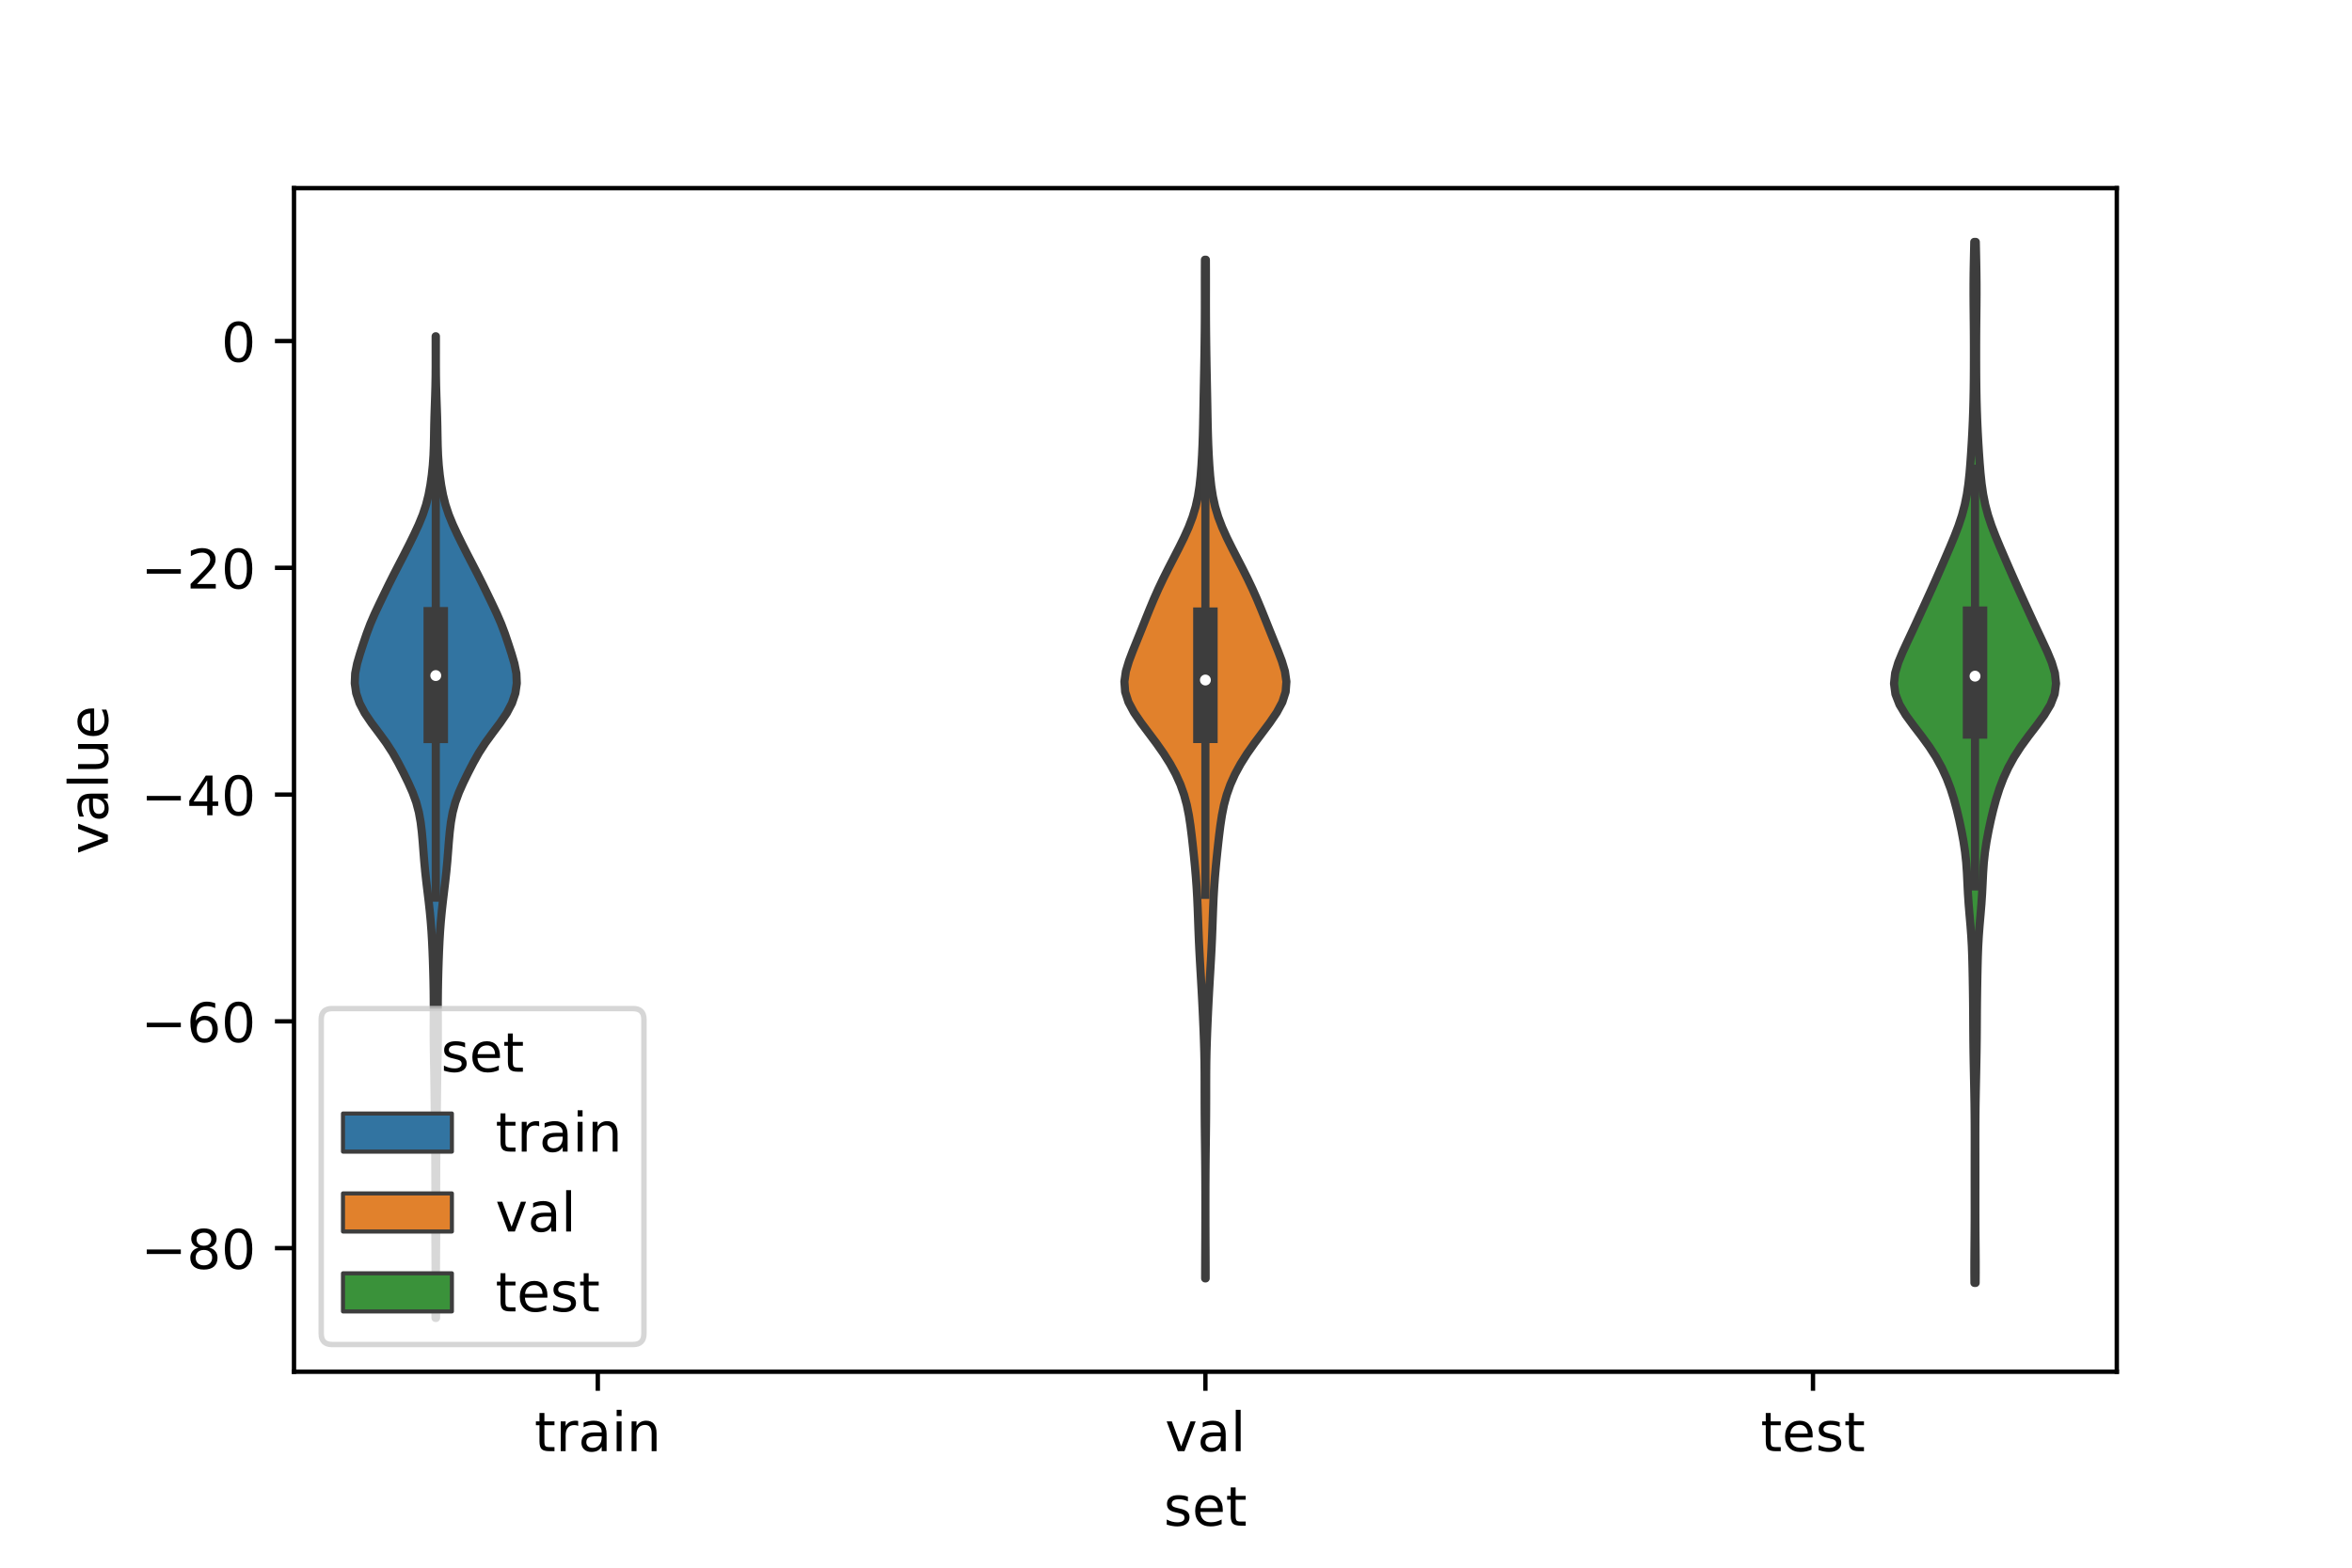 <?xml version="1.0" encoding="utf-8" standalone="no"?>
<!DOCTYPE svg PUBLIC "-//W3C//DTD SVG 1.1//EN"
  "http://www.w3.org/Graphics/SVG/1.1/DTD/svg11.dtd">
<!-- Created with matplotlib (https://matplotlib.org/) -->
<svg height="288pt" version="1.1" viewBox="0 0 432 288" width="432pt" xmlns="http://www.w3.org/2000/svg" xmlns:xlink="http://www.w3.org/1999/xlink">
 <defs>
  <style type="text/css">*{stroke-linecap:butt;stroke-linejoin:round;}</style>
 </defs>
 <g id="figure_1">
  <g id="patch_1">
   <path d="M 0 288 
L 432 288 
L 432 0 
L 0 0 
z
" style="fill:#ffffff;"/>
  </g>
  <g id="axes_1">
   <g id="patch_2">
    <path d="M 54 252 
L 388.8 252 
L 388.8 34.56 
L 54 34.56 
z
" style="fill:#ffffff;"/>
   </g>
   <g id="PolyCollection_1">
    <defs>
     <path d="M 80.093 -45.884 
L 79.987 -45.884 
L 79.983 -47.705 
L 79.989 -49.527 
L 80 -51.348 
L 80.007 -53.17 
L 80.005 -54.992 
L 79.995 -56.813 
L 79.981 -58.635 
L 79.969 -60.456 
L 79.962 -62.278 
L 79.962 -64.1 
L 79.967 -65.921 
L 79.972 -67.743 
L 79.972 -69.564 
L 79.967 -71.386 
L 79.96 -73.208 
L 79.952 -75.029 
L 79.942 -76.851 
L 79.926 -78.672 
L 79.903 -80.494 
L 79.876 -82.316 
L 79.849 -84.137 
L 79.827 -85.959 
L 79.808 -87.78 
L 79.785 -89.602 
L 79.754 -91.424 
L 79.718 -93.245 
L 79.684 -95.067 
L 79.662 -96.888 
L 79.656 -98.71 
L 79.663 -100.532 
L 79.671 -102.353 
L 79.668 -104.175 
L 79.649 -105.996 
L 79.616 -107.818 
L 79.57 -109.64 
L 79.513 -111.461 
L 79.443 -113.283 
L 79.358 -115.104 
L 79.25 -116.926 
L 79.111 -118.748 
L 78.939 -120.569 
L 78.738 -122.391 
L 78.52 -124.212 
L 78.301 -126.034 
L 78.1 -127.856 
L 77.929 -129.677 
L 77.784 -131.499 
L 77.644 -133.32 
L 77.48 -135.142 
L 77.259 -136.964 
L 76.933 -138.785 
L 76.449 -140.607 
L 75.785 -142.428 
L 74.974 -144.25 
L 74.082 -146.072 
L 73.14 -147.893 
L 72.111 -149.715 
L 70.93 -151.536 
L 69.599 -153.358 
L 68.23 -155.18 
L 66.996 -157.001 
L 66.04 -158.823 
L 65.424 -160.644 
L 65.16 -162.466 
L 65.236 -164.288 
L 65.597 -166.109 
L 66.129 -167.931 
L 66.722 -169.752 
L 67.34 -171.574 
L 68.027 -173.396 
L 68.813 -175.217 
L 69.67 -177.039 
L 70.548 -178.86 
L 71.436 -180.682 
L 72.351 -182.504 
L 73.293 -184.325 
L 74.237 -186.147 
L 75.161 -187.968 
L 76.056 -189.79 
L 76.901 -191.612 
L 77.647 -193.433 
L 78.253 -195.255 
L 78.712 -197.076 
L 79.051 -198.898 
L 79.307 -200.72 
L 79.496 -202.541 
L 79.621 -204.363 
L 79.69 -206.184 
L 79.726 -208.006 
L 79.758 -209.828 
L 79.804 -211.649 
L 79.865 -213.471 
L 79.928 -215.292 
L 79.979 -217.114 
L 80.01 -218.936 
L 80.023 -220.757 
L 80.024 -222.579 
L 80.022 -224.4 
L 80.02 -226.222 
L 80.06 -226.222 
L 80.06 -226.222 
L 80.058 -224.4 
L 80.056 -222.579 
L 80.057 -220.757 
L 80.07 -218.936 
L 80.101 -217.114 
L 80.152 -215.292 
L 80.215 -213.471 
L 80.276 -211.649 
L 80.322 -209.828 
L 80.354 -208.006 
L 80.39 -206.184 
L 80.459 -204.363 
L 80.584 -202.541 
L 80.773 -200.72 
L 81.029 -198.898 
L 81.368 -197.076 
L 81.827 -195.255 
L 82.433 -193.433 
L 83.179 -191.612 
L 84.024 -189.79 
L 84.919 -187.968 
L 85.843 -186.147 
L 86.787 -184.325 
L 87.729 -182.504 
L 88.644 -180.682 
L 89.532 -178.86 
L 90.41 -177.039 
L 91.267 -175.217 
L 92.053 -173.396 
L 92.74 -171.574 
L 93.358 -169.752 
L 93.951 -167.931 
L 94.483 -166.109 
L 94.844 -164.288 
L 94.92 -162.466 
L 94.656 -160.644 
L 94.04 -158.823 
L 93.084 -157.001 
L 91.85 -155.18 
L 90.481 -153.358 
L 89.15 -151.536 
L 87.969 -149.715 
L 86.94 -147.893 
L 85.998 -146.072 
L 85.106 -144.25 
L 84.295 -142.428 
L 83.631 -140.607 
L 83.147 -138.785 
L 82.821 -136.964 
L 82.6 -135.142 
L 82.436 -133.32 
L 82.296 -131.499 
L 82.151 -129.677 
L 81.98 -127.856 
L 81.779 -126.034 
L 81.56 -124.212 
L 81.342 -122.391 
L 81.141 -120.569 
L 80.969 -118.748 
L 80.83 -116.926 
L 80.722 -115.104 
L 80.637 -113.283 
L 80.567 -111.461 
L 80.51 -109.64 
L 80.464 -107.818 
L 80.431 -105.996 
L 80.412 -104.175 
L 80.409 -102.353 
L 80.417 -100.532 
L 80.424 -98.71 
L 80.418 -96.888 
L 80.396 -95.067 
L 80.362 -93.245 
L 80.326 -91.424 
L 80.295 -89.602 
L 80.272 -87.78 
L 80.253 -85.959 
L 80.231 -84.137 
L 80.204 -82.316 
L 80.177 -80.494 
L 80.154 -78.672 
L 80.138 -76.851 
L 80.128 -75.029 
L 80.12 -73.208 
L 80.113 -71.386 
L 80.108 -69.564 
L 80.108 -67.743 
L 80.113 -65.921 
L 80.118 -64.1 
L 80.118 -62.278 
L 80.111 -60.456 
L 80.099 -58.635 
L 80.085 -56.813 
L 80.075 -54.992 
L 80.073 -53.17 
L 80.08 -51.348 
L 80.091 -49.527 
L 80.097 -47.705 
L 80.093 -45.884 
z
" id="mf7cee62933" style="stroke:#3d3d3d;stroke-width:1.5;"/>
    </defs>
    <g clip-path="url(#pfad43f74fd)">
     <use style="fill:#3274a1;stroke:#3d3d3d;stroke-width:1.5;" x="0" xlink:href="#mf7cee62933" y="288"/>
    </g>
   </g>
   <g id="PolyCollection_2">
    <defs>
     <path d="M 221.445 -53.148 
L 221.355 -53.148 
L 221.358 -55.039 
L 221.366 -56.929 
L 221.376 -58.819 
L 221.386 -60.71 
L 221.392 -62.6 
L 221.396 -64.49 
L 221.397 -66.38 
L 221.396 -68.271 
L 221.392 -70.161 
L 221.384 -72.051 
L 221.37 -73.942 
L 221.352 -75.832 
L 221.33 -77.722 
L 221.307 -79.612 
L 221.286 -81.503 
L 221.271 -83.393 
L 221.262 -85.283 
L 221.259 -87.174 
L 221.258 -89.064 
L 221.252 -90.954 
L 221.234 -92.844 
L 221.197 -94.735 
L 221.141 -96.625 
L 221.071 -98.515 
L 220.991 -100.406 
L 220.905 -102.296 
L 220.811 -104.186 
L 220.709 -106.077 
L 220.601 -107.967 
L 220.489 -109.857 
L 220.38 -111.747 
L 220.279 -113.638 
L 220.191 -115.528 
L 220.116 -117.418 
L 220.049 -119.309 
L 219.979 -121.199 
L 219.896 -123.089 
L 219.787 -124.979 
L 219.65 -126.87 
L 219.486 -128.76 
L 219.301 -130.65 
L 219.103 -132.541 
L 218.891 -134.431 
L 218.655 -136.321 
L 218.368 -138.211 
L 217.992 -140.102 
L 217.483 -141.992 
L 216.811 -143.882 
L 215.961 -145.773 
L 214.933 -147.663 
L 213.74 -149.553 
L 212.41 -151.443 
L 210.995 -153.334 
L 209.579 -155.224 
L 208.286 -157.114 
L 207.27 -159.005 
L 206.662 -160.895 
L 206.52 -162.785 
L 206.796 -164.676 
L 207.364 -166.566 
L 208.08 -168.456 
L 208.844 -170.346 
L 209.609 -172.237 
L 210.365 -174.127 
L 211.127 -176.017 
L 211.916 -177.908 
L 212.754 -179.798 
L 213.65 -181.688 
L 214.595 -183.578 
L 215.569 -185.469 
L 216.542 -187.359 
L 217.476 -189.249 
L 218.324 -191.14 
L 219.045 -193.03 
L 219.613 -194.92 
L 220.031 -196.81 
L 220.324 -198.701 
L 220.527 -200.591 
L 220.675 -202.481 
L 220.787 -204.372 
L 220.873 -206.262 
L 220.937 -208.152 
L 220.984 -210.043 
L 221.02 -211.933 
L 221.055 -213.823 
L 221.091 -215.713 
L 221.128 -217.604 
L 221.166 -219.494 
L 221.2 -221.384 
L 221.231 -223.275 
L 221.257 -225.165 
L 221.279 -227.055 
L 221.294 -228.945 
L 221.302 -230.836 
L 221.305 -232.726 
L 221.303 -234.616 
L 221.302 -236.507 
L 221.305 -238.397 
L 221.315 -240.287 
L 221.485 -240.287 
L 221.485 -240.287 
L 221.495 -238.397 
L 221.498 -236.507 
L 221.497 -234.616 
L 221.495 -232.726 
L 221.498 -230.836 
L 221.506 -228.945 
L 221.521 -227.055 
L 221.543 -225.165 
L 221.569 -223.275 
L 221.6 -221.384 
L 221.634 -219.494 
L 221.672 -217.604 
L 221.709 -215.713 
L 221.745 -213.823 
L 221.78 -211.933 
L 221.816 -210.043 
L 221.863 -208.152 
L 221.927 -206.262 
L 222.013 -204.372 
L 222.125 -202.481 
L 222.273 -200.591 
L 222.476 -198.701 
L 222.769 -196.81 
L 223.187 -194.92 
L 223.755 -193.03 
L 224.476 -191.14 
L 225.324 -189.249 
L 226.258 -187.359 
L 227.231 -185.469 
L 228.205 -183.578 
L 229.15 -181.688 
L 230.046 -179.798 
L 230.884 -177.908 
L 231.673 -176.017 
L 232.435 -174.127 
L 233.191 -172.237 
L 233.956 -170.346 
L 234.72 -168.456 
L 235.436 -166.566 
L 236.004 -164.676 
L 236.28 -162.785 
L 236.138 -160.895 
L 235.53 -159.005 
L 234.514 -157.114 
L 233.221 -155.224 
L 231.805 -153.334 
L 230.39 -151.443 
L 229.06 -149.553 
L 227.867 -147.663 
L 226.839 -145.773 
L 225.989 -143.882 
L 225.317 -141.992 
L 224.808 -140.102 
L 224.432 -138.211 
L 224.145 -136.321 
L 223.909 -134.431 
L 223.697 -132.541 
L 223.499 -130.65 
L 223.314 -128.76 
L 223.15 -126.87 
L 223.013 -124.979 
L 222.904 -123.089 
L 222.821 -121.199 
L 222.751 -119.309 
L 222.684 -117.418 
L 222.609 -115.528 
L 222.521 -113.638 
L 222.42 -111.747 
L 222.311 -109.857 
L 222.199 -107.967 
L 222.091 -106.077 
L 221.989 -104.186 
L 221.895 -102.296 
L 221.809 -100.406 
L 221.729 -98.515 
L 221.659 -96.625 
L 221.603 -94.735 
L 221.566 -92.844 
L 221.548 -90.954 
L 221.542 -89.064 
L 221.541 -87.174 
L 221.538 -85.283 
L 221.529 -83.393 
L 221.514 -81.503 
L 221.493 -79.612 
L 221.47 -77.722 
L 221.448 -75.832 
L 221.43 -73.942 
L 221.416 -72.051 
L 221.408 -70.161 
L 221.404 -68.271 
L 221.403 -66.38 
L 221.404 -64.49 
L 221.408 -62.6 
L 221.414 -60.71 
L 221.424 -58.819 
L 221.434 -56.929 
L 221.442 -55.039 
L 221.445 -53.148 
z
" id="m45db742979" style="stroke:#3d3d3d;stroke-width:1.5;"/>
    </defs>
    <g clip-path="url(#pfad43f74fd)">
     <use style="fill:#e1812c;stroke:#3d3d3d;stroke-width:1.5;" x="0" xlink:href="#m45db742979" y="288"/>
    </g>
   </g>
   <g id="PolyCollection_3">
    <defs>
     <path d="M 362.868 -52.317 
L 362.652 -52.317 
L 362.64 -54.249 
L 362.641 -56.18 
L 362.654 -58.112 
L 362.671 -60.044 
L 362.687 -61.975 
L 362.697 -63.907 
L 362.701 -65.839 
L 362.7 -67.771 
L 362.699 -69.702 
L 362.698 -71.634 
L 362.699 -73.566 
L 362.7 -75.497 
L 362.703 -77.429 
L 362.704 -79.361 
L 362.699 -81.293 
L 362.686 -83.224 
L 362.663 -85.156 
L 362.631 -87.088 
L 362.593 -89.019 
L 362.553 -90.951 
L 362.515 -92.883 
L 362.481 -94.815 
L 362.456 -96.746 
L 362.44 -98.678 
L 362.429 -100.61 
L 362.417 -102.541 
L 362.398 -104.473 
L 362.371 -106.405 
L 362.337 -108.337 
L 362.298 -110.268 
L 362.249 -112.2 
L 362.177 -114.132 
L 362.069 -116.063 
L 361.923 -117.995 
L 361.753 -119.927 
L 361.592 -121.859 
L 361.463 -123.79 
L 361.367 -125.722 
L 361.274 -127.654 
L 361.139 -129.585 
L 360.928 -131.517 
L 360.636 -133.449 
L 360.277 -135.381 
L 359.868 -137.312 
L 359.411 -139.244 
L 358.89 -141.176 
L 358.277 -143.107 
L 357.542 -145.039 
L 356.657 -146.971 
L 355.597 -148.902 
L 354.351 -150.834 
L 352.944 -152.766 
L 351.461 -154.698 
L 350.049 -156.629 
L 348.888 -158.561 
L 348.138 -160.493 
L 347.88 -162.424 
L 348.092 -164.356 
L 348.668 -166.288 
L 349.466 -168.22 
L 350.357 -170.151 
L 351.263 -172.083 
L 352.157 -174.015 
L 353.044 -175.946 
L 353.927 -177.878 
L 354.803 -179.81 
L 355.664 -181.742 
L 356.511 -183.673 
L 357.349 -185.605 
L 358.178 -187.537 
L 358.981 -189.468 
L 359.723 -191.4 
L 360.364 -193.332 
L 360.88 -195.264 
L 361.267 -197.195 
L 361.547 -199.127 
L 361.752 -201.059 
L 361.911 -202.99 
L 362.047 -204.922 
L 362.166 -206.854 
L 362.271 -208.786 
L 362.359 -210.717 
L 362.428 -212.649 
L 362.48 -214.581 
L 362.516 -216.512 
L 362.539 -218.444 
L 362.551 -220.376 
L 362.556 -222.308 
L 362.556 -224.239 
L 362.55 -226.171 
L 362.536 -228.103 
L 362.517 -230.034 
L 362.497 -231.966 
L 362.485 -233.898 
L 362.487 -235.83 
L 362.505 -237.761 
L 362.538 -239.693 
L 362.579 -241.625 
L 362.623 -243.556 
L 362.897 -243.556 
L 362.897 -243.556 
L 362.941 -241.625 
L 362.982 -239.693 
L 363.015 -237.761 
L 363.033 -235.83 
L 363.035 -233.898 
L 363.023 -231.966 
L 363.003 -230.034 
L 362.984 -228.103 
L 362.97 -226.171 
L 362.964 -224.239 
L 362.964 -222.308 
L 362.969 -220.376 
L 362.981 -218.444 
L 363.004 -216.512 
L 363.04 -214.581 
L 363.092 -212.649 
L 363.161 -210.717 
L 363.249 -208.786 
L 363.354 -206.854 
L 363.473 -204.922 
L 363.609 -202.99 
L 363.768 -201.059 
L 363.973 -199.127 
L 364.253 -197.195 
L 364.64 -195.264 
L 365.156 -193.332 
L 365.797 -191.4 
L 366.539 -189.468 
L 367.342 -187.537 
L 368.171 -185.605 
L 369.009 -183.673 
L 369.856 -181.742 
L 370.717 -179.81 
L 371.593 -177.878 
L 372.476 -175.946 
L 373.363 -174.015 
L 374.257 -172.083 
L 375.163 -170.151 
L 376.054 -168.22 
L 376.852 -166.288 
L 377.428 -164.356 
L 377.64 -162.424 
L 377.382 -160.493 
L 376.632 -158.561 
L 375.471 -156.629 
L 374.059 -154.698 
L 372.576 -152.766 
L 371.169 -150.834 
L 369.923 -148.902 
L 368.863 -146.971 
L 367.978 -145.039 
L 367.243 -143.107 
L 366.63 -141.176 
L 366.109 -139.244 
L 365.652 -137.312 
L 365.243 -135.381 
L 364.884 -133.449 
L 364.592 -131.517 
L 364.381 -129.585 
L 364.246 -127.654 
L 364.153 -125.722 
L 364.057 -123.79 
L 363.928 -121.859 
L 363.767 -119.927 
L 363.597 -117.995 
L 363.451 -116.063 
L 363.343 -114.132 
L 363.271 -112.2 
L 363.222 -110.268 
L 363.183 -108.337 
L 363.149 -106.405 
L 363.122 -104.473 
L 363.103 -102.541 
L 363.091 -100.61 
L 363.08 -98.678 
L 363.064 -96.746 
L 363.039 -94.815 
L 363.005 -92.883 
L 362.967 -90.951 
L 362.927 -89.019 
L 362.889 -87.088 
L 362.857 -85.156 
L 362.834 -83.224 
L 362.821 -81.293 
L 362.816 -79.361 
L 362.817 -77.429 
L 362.82 -75.497 
L 362.821 -73.566 
L 362.822 -71.634 
L 362.821 -69.702 
L 362.82 -67.771 
L 362.819 -65.839 
L 362.823 -63.907 
L 362.833 -61.975 
L 362.849 -60.044 
L 362.866 -58.112 
L 362.879 -56.18 
L 362.88 -54.249 
L 362.868 -52.317 
z
" id="m3a9b95b0d1" style="stroke:#3d3d3d;stroke-width:1.5;"/>
    </defs>
    <g clip-path="url(#pfad43f74fd)">
     <use style="fill:#3a923a;stroke:#3d3d3d;stroke-width:1.5;" x="0" xlink:href="#m3a9b95b0d1" y="288"/>
    </g>
   </g>
   <g id="patch_3">
    <path clip-path="url(#pfad43f74fd)" d="M 109.8 62.651 
L 109.8 62.651 
L 109.8 62.651 
L 109.8 62.651 
z
" style="fill:#3274a1;stroke:#3d3d3d;stroke-linejoin:miter;stroke-width:0.75;"/>
   </g>
   <g id="patch_4">
    <path clip-path="url(#pfad43f74fd)" d="M 109.8 62.651 
L 109.8 62.651 
L 109.8 62.651 
L 109.8 62.651 
z
" style="fill:#e1812c;stroke:#3d3d3d;stroke-linejoin:miter;stroke-width:0.75;"/>
   </g>
   <g id="patch_5">
    <path clip-path="url(#pfad43f74fd)" d="M 109.8 62.651 
L 109.8 62.651 
L 109.8 62.651 
L 109.8 62.651 
z
" style="fill:#3a923a;stroke:#3d3d3d;stroke-linejoin:miter;stroke-width:0.75;"/>
   </g>
   <g id="matplotlib.axis_1">
    <g id="xtick_1">
     <g id="line2d_1">
      <defs>
       <path d="M 0 0 
L 0 3.5 
" id="m0bdfa847ae" style="stroke:#000000;stroke-width:0.8;"/>
      </defs>
      <g>
       <use style="stroke:#000000;stroke-width:0.8;" x="109.8" xlink:href="#m0bdfa847ae" y="252"/>
      </g>
     </g>
     <g id="text_1">
      <!-- train -->
      <g transform="translate(98.162 266.598)scale(0.1 -0.1)">
       <defs>
        <path d="M 18.312 70.219 
L 18.312 54.688 
L 36.812 54.688 
L 36.812 47.703 
L 18.312 47.703 
L 18.312 18.016 
Q 18.312 11.328 20.141 9.422 
Q 21.969 7.516 27.594 7.516 
L 36.812 7.516 
L 36.812 0 
L 27.594 0 
Q 17.188 0 13.234 3.875 
Q 9.281 7.766 9.281 18.016 
L 9.281 47.703 
L 2.688 47.703 
L 2.688 54.688 
L 9.281 54.688 
L 9.281 70.219 
z
" id="DejaVuSans-116"/>
        <path d="M 41.109 46.297 
Q 39.594 47.172 37.812 47.578 
Q 36.031 48 33.891 48 
Q 26.266 48 22.188 43.047 
Q 18.109 38.094 18.109 28.812 
L 18.109 0 
L 9.078 0 
L 9.078 54.688 
L 18.109 54.688 
L 18.109 46.188 
Q 20.953 51.172 25.484 53.578 
Q 30.031 56 36.531 56 
Q 37.453 56 38.578 55.875 
Q 39.703 55.766 41.062 55.516 
z
" id="DejaVuSans-114"/>
        <path d="M 34.281 27.484 
Q 23.391 27.484 19.188 25 
Q 14.984 22.516 14.984 16.5 
Q 14.984 11.719 18.141 8.906 
Q 21.297 6.109 26.703 6.109 
Q 34.188 6.109 38.703 11.406 
Q 43.219 16.703 43.219 25.484 
L 43.219 27.484 
z
M 52.203 31.203 
L 52.203 0 
L 43.219 0 
L 43.219 8.297 
Q 40.141 3.328 35.547 0.953 
Q 30.953 -1.422 24.312 -1.422 
Q 15.922 -1.422 10.953 3.297 
Q 6 8.016 6 15.922 
Q 6 25.141 12.172 29.828 
Q 18.359 34.516 30.609 34.516 
L 43.219 34.516 
L 43.219 35.406 
Q 43.219 41.609 39.141 45 
Q 35.062 48.391 27.688 48.391 
Q 23 48.391 18.547 47.266 
Q 14.109 46.141 10.016 43.891 
L 10.016 52.203 
Q 14.938 54.109 19.578 55.047 
Q 24.219 56 28.609 56 
Q 40.484 56 46.344 49.844 
Q 52.203 43.703 52.203 31.203 
z
" id="DejaVuSans-97"/>
        <path d="M 9.422 54.688 
L 18.406 54.688 
L 18.406 0 
L 9.422 0 
z
M 9.422 75.984 
L 18.406 75.984 
L 18.406 64.594 
L 9.422 64.594 
z
" id="DejaVuSans-105"/>
        <path d="M 54.891 33.016 
L 54.891 0 
L 45.906 0 
L 45.906 32.719 
Q 45.906 40.484 42.875 44.328 
Q 39.844 48.188 33.797 48.188 
Q 26.516 48.188 22.312 43.547 
Q 18.109 38.922 18.109 30.906 
L 18.109 0 
L 9.078 0 
L 9.078 54.688 
L 18.109 54.688 
L 18.109 46.188 
Q 21.344 51.125 25.703 53.562 
Q 30.078 56 35.797 56 
Q 45.219 56 50.047 50.172 
Q 54.891 44.344 54.891 33.016 
z
" id="DejaVuSans-110"/>
       </defs>
       <use xlink:href="#DejaVuSans-116"/>
       <use x="39.209" xlink:href="#DejaVuSans-114"/>
       <use x="80.322" xlink:href="#DejaVuSans-97"/>
       <use x="141.602" xlink:href="#DejaVuSans-105"/>
       <use x="169.385" xlink:href="#DejaVuSans-110"/>
      </g>
     </g>
    </g>
    <g id="xtick_2">
     <g id="line2d_2">
      <g>
       <use style="stroke:#000000;stroke-width:0.8;" x="221.4" xlink:href="#m0bdfa847ae" y="252"/>
      </g>
     </g>
     <g id="text_2">
      <!-- val -->
      <g transform="translate(213.988 266.598)scale(0.1 -0.1)">
       <defs>
        <path d="M 2.984 54.688 
L 12.5 54.688 
L 29.594 8.797 
L 46.688 54.688 
L 56.203 54.688 
L 35.688 0 
L 23.484 0 
z
" id="DejaVuSans-118"/>
        <path d="M 9.422 75.984 
L 18.406 75.984 
L 18.406 0 
L 9.422 0 
z
" id="DejaVuSans-108"/>
       </defs>
       <use xlink:href="#DejaVuSans-118"/>
       <use x="59.18" xlink:href="#DejaVuSans-97"/>
       <use x="120.459" xlink:href="#DejaVuSans-108"/>
      </g>
     </g>
    </g>
    <g id="xtick_3">
     <g id="line2d_3">
      <g>
       <use style="stroke:#000000;stroke-width:0.8;" x="333" xlink:href="#m0bdfa847ae" y="252"/>
      </g>
     </g>
     <g id="text_3">
      <!-- test -->
      <g transform="translate(323.398 266.598)scale(0.1 -0.1)">
       <defs>
        <path d="M 56.203 29.594 
L 56.203 25.203 
L 14.891 25.203 
Q 15.484 15.922 20.484 11.062 
Q 25.484 6.203 34.422 6.203 
Q 39.594 6.203 44.453 7.469 
Q 49.312 8.734 54.109 11.281 
L 54.109 2.781 
Q 49.266 0.734 44.188 -0.344 
Q 39.109 -1.422 33.891 -1.422 
Q 20.797 -1.422 13.156 6.188 
Q 5.516 13.812 5.516 26.812 
Q 5.516 40.234 12.766 48.109 
Q 20.016 56 32.328 56 
Q 43.359 56 49.781 48.891 
Q 56.203 41.797 56.203 29.594 
z
M 47.219 32.234 
Q 47.125 39.594 43.094 43.984 
Q 39.062 48.391 32.422 48.391 
Q 24.906 48.391 20.391 44.141 
Q 15.875 39.891 15.188 32.172 
z
" id="DejaVuSans-101"/>
        <path d="M 44.281 53.078 
L 44.281 44.578 
Q 40.484 46.531 36.375 47.5 
Q 32.281 48.484 27.875 48.484 
Q 21.188 48.484 17.844 46.438 
Q 14.5 44.391 14.5 40.281 
Q 14.5 37.156 16.891 35.375 
Q 19.281 33.594 26.516 31.984 
L 29.594 31.297 
Q 39.156 29.25 43.188 25.516 
Q 47.219 21.781 47.219 15.094 
Q 47.219 7.469 41.188 3.016 
Q 35.156 -1.422 24.609 -1.422 
Q 20.219 -1.422 15.453 -0.562 
Q 10.688 0.297 5.422 2 
L 5.422 11.281 
Q 10.406 8.688 15.234 7.391 
Q 20.062 6.109 24.812 6.109 
Q 31.156 6.109 34.562 8.281 
Q 37.984 10.453 37.984 14.406 
Q 37.984 18.062 35.516 20.016 
Q 33.062 21.969 24.703 23.781 
L 21.578 24.516 
Q 13.234 26.266 9.516 29.906 
Q 5.812 33.547 5.812 39.891 
Q 5.812 47.609 11.281 51.797 
Q 16.75 56 26.812 56 
Q 31.781 56 36.172 55.266 
Q 40.578 54.547 44.281 53.078 
z
" id="DejaVuSans-115"/>
       </defs>
       <use xlink:href="#DejaVuSans-116"/>
       <use x="39.209" xlink:href="#DejaVuSans-101"/>
       <use x="100.732" xlink:href="#DejaVuSans-115"/>
       <use x="152.832" xlink:href="#DejaVuSans-116"/>
      </g>
     </g>
    </g>
    <g id="text_4">
     <!-- set -->
     <g transform="translate(213.759 280.277)scale(0.1 -0.1)">
      <use xlink:href="#DejaVuSans-115"/>
      <use x="52.1" xlink:href="#DejaVuSans-101"/>
      <use x="113.623" xlink:href="#DejaVuSans-116"/>
     </g>
    </g>
   </g>
   <g id="matplotlib.axis_2">
    <g id="ytick_1">
     <g id="line2d_4">
      <defs>
       <path d="M 0 0 
L -3.5 0 
" id="mc36e26e82d" style="stroke:#000000;stroke-width:0.8;"/>
      </defs>
      <g>
       <use style="stroke:#000000;stroke-width:0.8;" x="54" xlink:href="#mc36e26e82d" y="229.295"/>
      </g>
     </g>
     <g id="text_5">
      <!-- −80 -->
      <g transform="translate(25.895 233.094)scale(0.1 -0.1)">
       <defs>
        <path d="M 10.594 35.5 
L 73.188 35.5 
L 73.188 27.203 
L 10.594 27.203 
z
" id="DejaVuSans-8722"/>
        <path d="M 31.781 34.625 
Q 24.75 34.625 20.719 30.859 
Q 16.703 27.094 16.703 20.516 
Q 16.703 13.922 20.719 10.156 
Q 24.75 6.391 31.781 6.391 
Q 38.812 6.391 42.859 10.172 
Q 46.922 13.969 46.922 20.516 
Q 46.922 27.094 42.891 30.859 
Q 38.875 34.625 31.781 34.625 
z
M 21.922 38.812 
Q 15.578 40.375 12.031 44.719 
Q 8.5 49.078 8.5 55.328 
Q 8.5 64.062 14.719 69.141 
Q 20.953 74.219 31.781 74.219 
Q 42.672 74.219 48.875 69.141 
Q 55.078 64.062 55.078 55.328 
Q 55.078 49.078 51.531 44.719 
Q 48 40.375 41.703 38.812 
Q 48.828 37.156 52.797 32.312 
Q 56.781 27.484 56.781 20.516 
Q 56.781 9.906 50.312 4.234 
Q 43.844 -1.422 31.781 -1.422 
Q 19.734 -1.422 13.25 4.234 
Q 6.781 9.906 6.781 20.516 
Q 6.781 27.484 10.781 32.312 
Q 14.797 37.156 21.922 38.812 
z
M 18.312 54.391 
Q 18.312 48.734 21.844 45.562 
Q 25.391 42.391 31.781 42.391 
Q 38.141 42.391 41.719 45.562 
Q 45.312 48.734 45.312 54.391 
Q 45.312 60.062 41.719 63.234 
Q 38.141 66.406 31.781 66.406 
Q 25.391 66.406 21.844 63.234 
Q 18.312 60.062 18.312 54.391 
z
" id="DejaVuSans-56"/>
        <path d="M 31.781 66.406 
Q 24.172 66.406 20.328 58.906 
Q 16.5 51.422 16.5 36.375 
Q 16.5 21.391 20.328 13.891 
Q 24.172 6.391 31.781 6.391 
Q 39.453 6.391 43.281 13.891 
Q 47.125 21.391 47.125 36.375 
Q 47.125 51.422 43.281 58.906 
Q 39.453 66.406 31.781 66.406 
z
M 31.781 74.219 
Q 44.047 74.219 50.516 64.516 
Q 56.984 54.828 56.984 36.375 
Q 56.984 17.969 50.516 8.266 
Q 44.047 -1.422 31.781 -1.422 
Q 19.531 -1.422 13.062 8.266 
Q 6.594 17.969 6.594 36.375 
Q 6.594 54.828 13.062 64.516 
Q 19.531 74.219 31.781 74.219 
z
" id="DejaVuSans-48"/>
       </defs>
       <use xlink:href="#DejaVuSans-8722"/>
       <use x="83.789" xlink:href="#DejaVuSans-56"/>
       <use x="147.412" xlink:href="#DejaVuSans-48"/>
      </g>
     </g>
    </g>
    <g id="ytick_2">
     <g id="line2d_5">
      <g>
       <use style="stroke:#000000;stroke-width:0.8;" x="54" xlink:href="#mc36e26e82d" y="187.634"/>
      </g>
     </g>
     <g id="text_6">
      <!-- −60 -->
      <g transform="translate(25.895 191.433)scale(0.1 -0.1)">
       <defs>
        <path d="M 33.016 40.375 
Q 26.375 40.375 22.484 35.828 
Q 18.609 31.297 18.609 23.391 
Q 18.609 15.531 22.484 10.953 
Q 26.375 6.391 33.016 6.391 
Q 39.656 6.391 43.531 10.953 
Q 47.406 15.531 47.406 23.391 
Q 47.406 31.297 43.531 35.828 
Q 39.656 40.375 33.016 40.375 
z
M 52.594 71.297 
L 52.594 62.312 
Q 48.875 64.062 45.094 64.984 
Q 41.312 65.922 37.594 65.922 
Q 27.828 65.922 22.672 59.328 
Q 17.531 52.734 16.797 39.406 
Q 19.672 43.656 24.016 45.922 
Q 28.375 48.188 33.594 48.188 
Q 44.578 48.188 50.953 41.516 
Q 57.328 34.859 57.328 23.391 
Q 57.328 12.156 50.688 5.359 
Q 44.047 -1.422 33.016 -1.422 
Q 20.359 -1.422 13.672 8.266 
Q 6.984 17.969 6.984 36.375 
Q 6.984 53.656 15.188 63.938 
Q 23.391 74.219 37.203 74.219 
Q 40.922 74.219 44.703 73.484 
Q 48.484 72.75 52.594 71.297 
z
" id="DejaVuSans-54"/>
       </defs>
       <use xlink:href="#DejaVuSans-8722"/>
       <use x="83.789" xlink:href="#DejaVuSans-54"/>
       <use x="147.412" xlink:href="#DejaVuSans-48"/>
      </g>
     </g>
    </g>
    <g id="ytick_3">
     <g id="line2d_6">
      <g>
       <use style="stroke:#000000;stroke-width:0.8;" x="54" xlink:href="#mc36e26e82d" y="145.973"/>
      </g>
     </g>
     <g id="text_7">
      <!-- −40 -->
      <g transform="translate(25.895 149.772)scale(0.1 -0.1)">
       <defs>
        <path d="M 37.797 64.312 
L 12.891 25.391 
L 37.797 25.391 
z
M 35.203 72.906 
L 47.609 72.906 
L 47.609 25.391 
L 58.016 25.391 
L 58.016 17.188 
L 47.609 17.188 
L 47.609 0 
L 37.797 0 
L 37.797 17.188 
L 4.891 17.188 
L 4.891 26.703 
z
" id="DejaVuSans-52"/>
       </defs>
       <use xlink:href="#DejaVuSans-8722"/>
       <use x="83.789" xlink:href="#DejaVuSans-52"/>
       <use x="147.412" xlink:href="#DejaVuSans-48"/>
      </g>
     </g>
    </g>
    <g id="ytick_4">
     <g id="line2d_7">
      <g>
       <use style="stroke:#000000;stroke-width:0.8;" x="54" xlink:href="#mc36e26e82d" y="104.312"/>
      </g>
     </g>
     <g id="text_8">
      <!-- −20 -->
      <g transform="translate(25.895 108.111)scale(0.1 -0.1)">
       <defs>
        <path d="M 19.188 8.297 
L 53.609 8.297 
L 53.609 0 
L 7.328 0 
L 7.328 8.297 
Q 12.938 14.109 22.625 23.891 
Q 32.328 33.688 34.812 36.531 
Q 39.547 41.844 41.422 45.531 
Q 43.312 49.219 43.312 52.781 
Q 43.312 58.594 39.234 62.25 
Q 35.156 65.922 28.609 65.922 
Q 23.969 65.922 18.812 64.312 
Q 13.672 62.703 7.812 59.422 
L 7.812 69.391 
Q 13.766 71.781 18.938 73 
Q 24.125 74.219 28.422 74.219 
Q 39.75 74.219 46.484 68.547 
Q 53.219 62.891 53.219 53.422 
Q 53.219 48.922 51.531 44.891 
Q 49.859 40.875 45.406 35.406 
Q 44.188 33.984 37.641 27.219 
Q 31.109 20.453 19.188 8.297 
z
" id="DejaVuSans-50"/>
       </defs>
       <use xlink:href="#DejaVuSans-8722"/>
       <use x="83.789" xlink:href="#DejaVuSans-50"/>
       <use x="147.412" xlink:href="#DejaVuSans-48"/>
      </g>
     </g>
    </g>
    <g id="ytick_5">
     <g id="line2d_8">
      <g>
       <use style="stroke:#000000;stroke-width:0.8;" x="54" xlink:href="#mc36e26e82d" y="62.651"/>
      </g>
     </g>
     <g id="text_9">
      <!-- 0 -->
      <g transform="translate(40.638 66.45)scale(0.1 -0.1)">
       <use xlink:href="#DejaVuSans-48"/>
      </g>
     </g>
    </g>
    <g id="text_10">
     <!-- value -->
     <g transform="translate(19.816 156.938)rotate(-90)scale(0.1 -0.1)">
      <defs>
       <path d="M 8.5 21.578 
L 8.5 54.688 
L 17.484 54.688 
L 17.484 21.922 
Q 17.484 14.156 20.5 10.266 
Q 23.531 6.391 29.594 6.391 
Q 36.859 6.391 41.078 11.031 
Q 45.312 15.672 45.312 23.688 
L 45.312 54.688 
L 54.297 54.688 
L 54.297 0 
L 45.312 0 
L 45.312 8.406 
Q 42.047 3.422 37.719 1 
Q 33.406 -1.422 27.688 -1.422 
Q 18.266 -1.422 13.375 4.438 
Q 8.5 10.297 8.5 21.578 
z
M 31.109 56 
z
" id="DejaVuSans-117"/>
      </defs>
      <use xlink:href="#DejaVuSans-118"/>
      <use x="59.18" xlink:href="#DejaVuSans-97"/>
      <use x="120.459" xlink:href="#DejaVuSans-108"/>
      <use x="148.242" xlink:href="#DejaVuSans-117"/>
      <use x="211.621" xlink:href="#DejaVuSans-101"/>
     </g>
    </g>
   </g>
   <g id="line2d_9">
    <path clip-path="url(#pfad43f74fd)" d="M 80.04 164.906 
L 80.04 83.23 
" style="fill:none;stroke:#3d3d3d;stroke-linecap:square;stroke-width:1.5;"/>
   </g>
   <g id="line2d_10">
    <path clip-path="url(#pfad43f74fd)" d="M 80.04 134.279 
L 80.04 113.762 
" style="fill:none;stroke:#3d3d3d;stroke-linecap:square;stroke-width:4.5;"/>
   </g>
   <g id="line2d_11">
    <path clip-path="url(#pfad43f74fd)" d="M 221.4 164.393 
L 221.4 83.577 
" style="fill:none;stroke:#3d3d3d;stroke-linecap:square;stroke-width:1.5;"/>
   </g>
   <g id="line2d_12">
    <path clip-path="url(#pfad43f74fd)" d="M 221.4 134.257 
L 221.4 113.845 
" style="fill:none;stroke:#3d3d3d;stroke-linecap:square;stroke-width:4.5;"/>
   </g>
   <g id="line2d_13">
    <path clip-path="url(#pfad43f74fd)" d="M 362.76 162.848 
L 362.76 86.104 
" style="fill:none;stroke:#3d3d3d;stroke-linecap:square;stroke-width:1.5;"/>
   </g>
   <g id="line2d_14">
    <path clip-path="url(#pfad43f74fd)" d="M 362.76 133.451 
L 362.76 113.657 
" style="fill:none;stroke:#3d3d3d;stroke-linecap:square;stroke-width:4.5;"/>
   </g>
   <g id="patch_6">
    <path d="M 54 252 
L 54 34.56 
" style="fill:none;stroke:#000000;stroke-linecap:square;stroke-linejoin:miter;stroke-width:0.8;"/>
   </g>
   <g id="patch_7">
    <path d="M 388.8 252 
L 388.8 34.56 
" style="fill:none;stroke:#000000;stroke-linecap:square;stroke-linejoin:miter;stroke-width:0.8;"/>
   </g>
   <g id="patch_8">
    <path d="M 54 252 
L 388.8 252 
" style="fill:none;stroke:#000000;stroke-linecap:square;stroke-linejoin:miter;stroke-width:0.8;"/>
   </g>
   <g id="patch_9">
    <path d="M 54 34.56 
L 388.8 34.56 
" style="fill:none;stroke:#000000;stroke-linecap:square;stroke-linejoin:miter;stroke-width:0.8;"/>
   </g>
   <g id="PathCollection_1">
    <defs>
     <path d="M 0 1.5 
C 0.398 1.5 0.779 1.342 1.061 1.061 
C 1.342 0.779 1.5 0.398 1.5 0 
C 1.5 -0.398 1.342 -0.779 1.061 -1.061 
C 0.779 -1.342 0.398 -1.5 0 -1.5 
C -0.398 -1.5 -0.779 -1.342 -1.061 -1.061 
C -1.342 -0.779 -1.5 -0.398 -1.5 0 
C -1.5 0.398 -1.342 0.779 -1.061 1.061 
C -0.779 1.342 -0.398 1.5 0 1.5 
z
" id="maf83a06325" style="stroke:#3d3d3d;"/>
    </defs>
    <g clip-path="url(#pfad43f74fd)">
     <use style="fill:#ffffff;stroke:#3d3d3d;" x="80.04" xlink:href="#maf83a06325" y="124.109"/>
    </g>
   </g>
   <g id="PathCollection_2">
    <g clip-path="url(#pfad43f74fd)">
     <use style="fill:#ffffff;stroke:#3d3d3d;" x="221.4" xlink:href="#maf83a06325" y="124.928"/>
    </g>
   </g>
   <g id="PathCollection_3">
    <g clip-path="url(#pfad43f74fd)">
     <use style="fill:#ffffff;stroke:#3d3d3d;" x="362.76" xlink:href="#maf83a06325" y="124.216"/>
    </g>
   </g>
   <g id="legend_1">
    <g id="patch_10">
     <path d="M 61 247 
L 116.275 247 
Q 118.275 247 118.275 245 
L 118.275 187.287 
Q 118.275 185.287 116.275 185.287 
L 61 185.287 
Q 59 185.287 59 187.287 
L 59 245 
Q 59 247 61 247 
z
" style="fill:#ffffff;opacity:0.8;stroke:#cccccc;stroke-linejoin:miter;"/>
    </g>
    <g id="text_11">
     <!-- set -->
     <g transform="translate(80.996 196.886)scale(0.1 -0.1)">
      <use xlink:href="#DejaVuSans-115"/>
      <use x="52.1" xlink:href="#DejaVuSans-101"/>
      <use x="113.623" xlink:href="#DejaVuSans-116"/>
     </g>
    </g>
    <g id="patch_11">
     <path d="M 63 211.564 
L 83 211.564 
L 83 204.564 
L 63 204.564 
z
" style="fill:#3274a1;stroke:#3d3d3d;stroke-linejoin:miter;stroke-width:0.75;"/>
    </g>
    <g id="text_12">
     <!-- train -->
     <g transform="translate(91 211.564)scale(0.1 -0.1)">
      <use xlink:href="#DejaVuSans-116"/>
      <use x="39.209" xlink:href="#DejaVuSans-114"/>
      <use x="80.322" xlink:href="#DejaVuSans-97"/>
      <use x="141.602" xlink:href="#DejaVuSans-105"/>
      <use x="169.385" xlink:href="#DejaVuSans-110"/>
     </g>
    </g>
    <g id="patch_12">
     <path d="M 63 226.242 
L 83 226.242 
L 83 219.242 
L 63 219.242 
z
" style="fill:#e1812c;stroke:#3d3d3d;stroke-linejoin:miter;stroke-width:0.75;"/>
    </g>
    <g id="text_13">
     <!-- val -->
     <g transform="translate(91 226.242)scale(0.1 -0.1)">
      <use xlink:href="#DejaVuSans-118"/>
      <use x="59.18" xlink:href="#DejaVuSans-97"/>
      <use x="120.459" xlink:href="#DejaVuSans-108"/>
     </g>
    </g>
    <g id="patch_13">
     <path d="M 63 240.92 
L 83 240.92 
L 83 233.92 
L 63 233.92 
z
" style="fill:#3a923a;stroke:#3d3d3d;stroke-linejoin:miter;stroke-width:0.75;"/>
    </g>
    <g id="text_14">
     <!-- test -->
     <g transform="translate(91 240.92)scale(0.1 -0.1)">
      <use xlink:href="#DejaVuSans-116"/>
      <use x="39.209" xlink:href="#DejaVuSans-101"/>
      <use x="100.732" xlink:href="#DejaVuSans-115"/>
      <use x="152.832" xlink:href="#DejaVuSans-116"/>
     </g>
    </g>
   </g>
  </g>
 </g>
 <defs>
  <clipPath id="pfad43f74fd">
   <rect height="217.44" width="334.8" x="54" y="34.56"/>
  </clipPath>
 </defs>
</svg>

